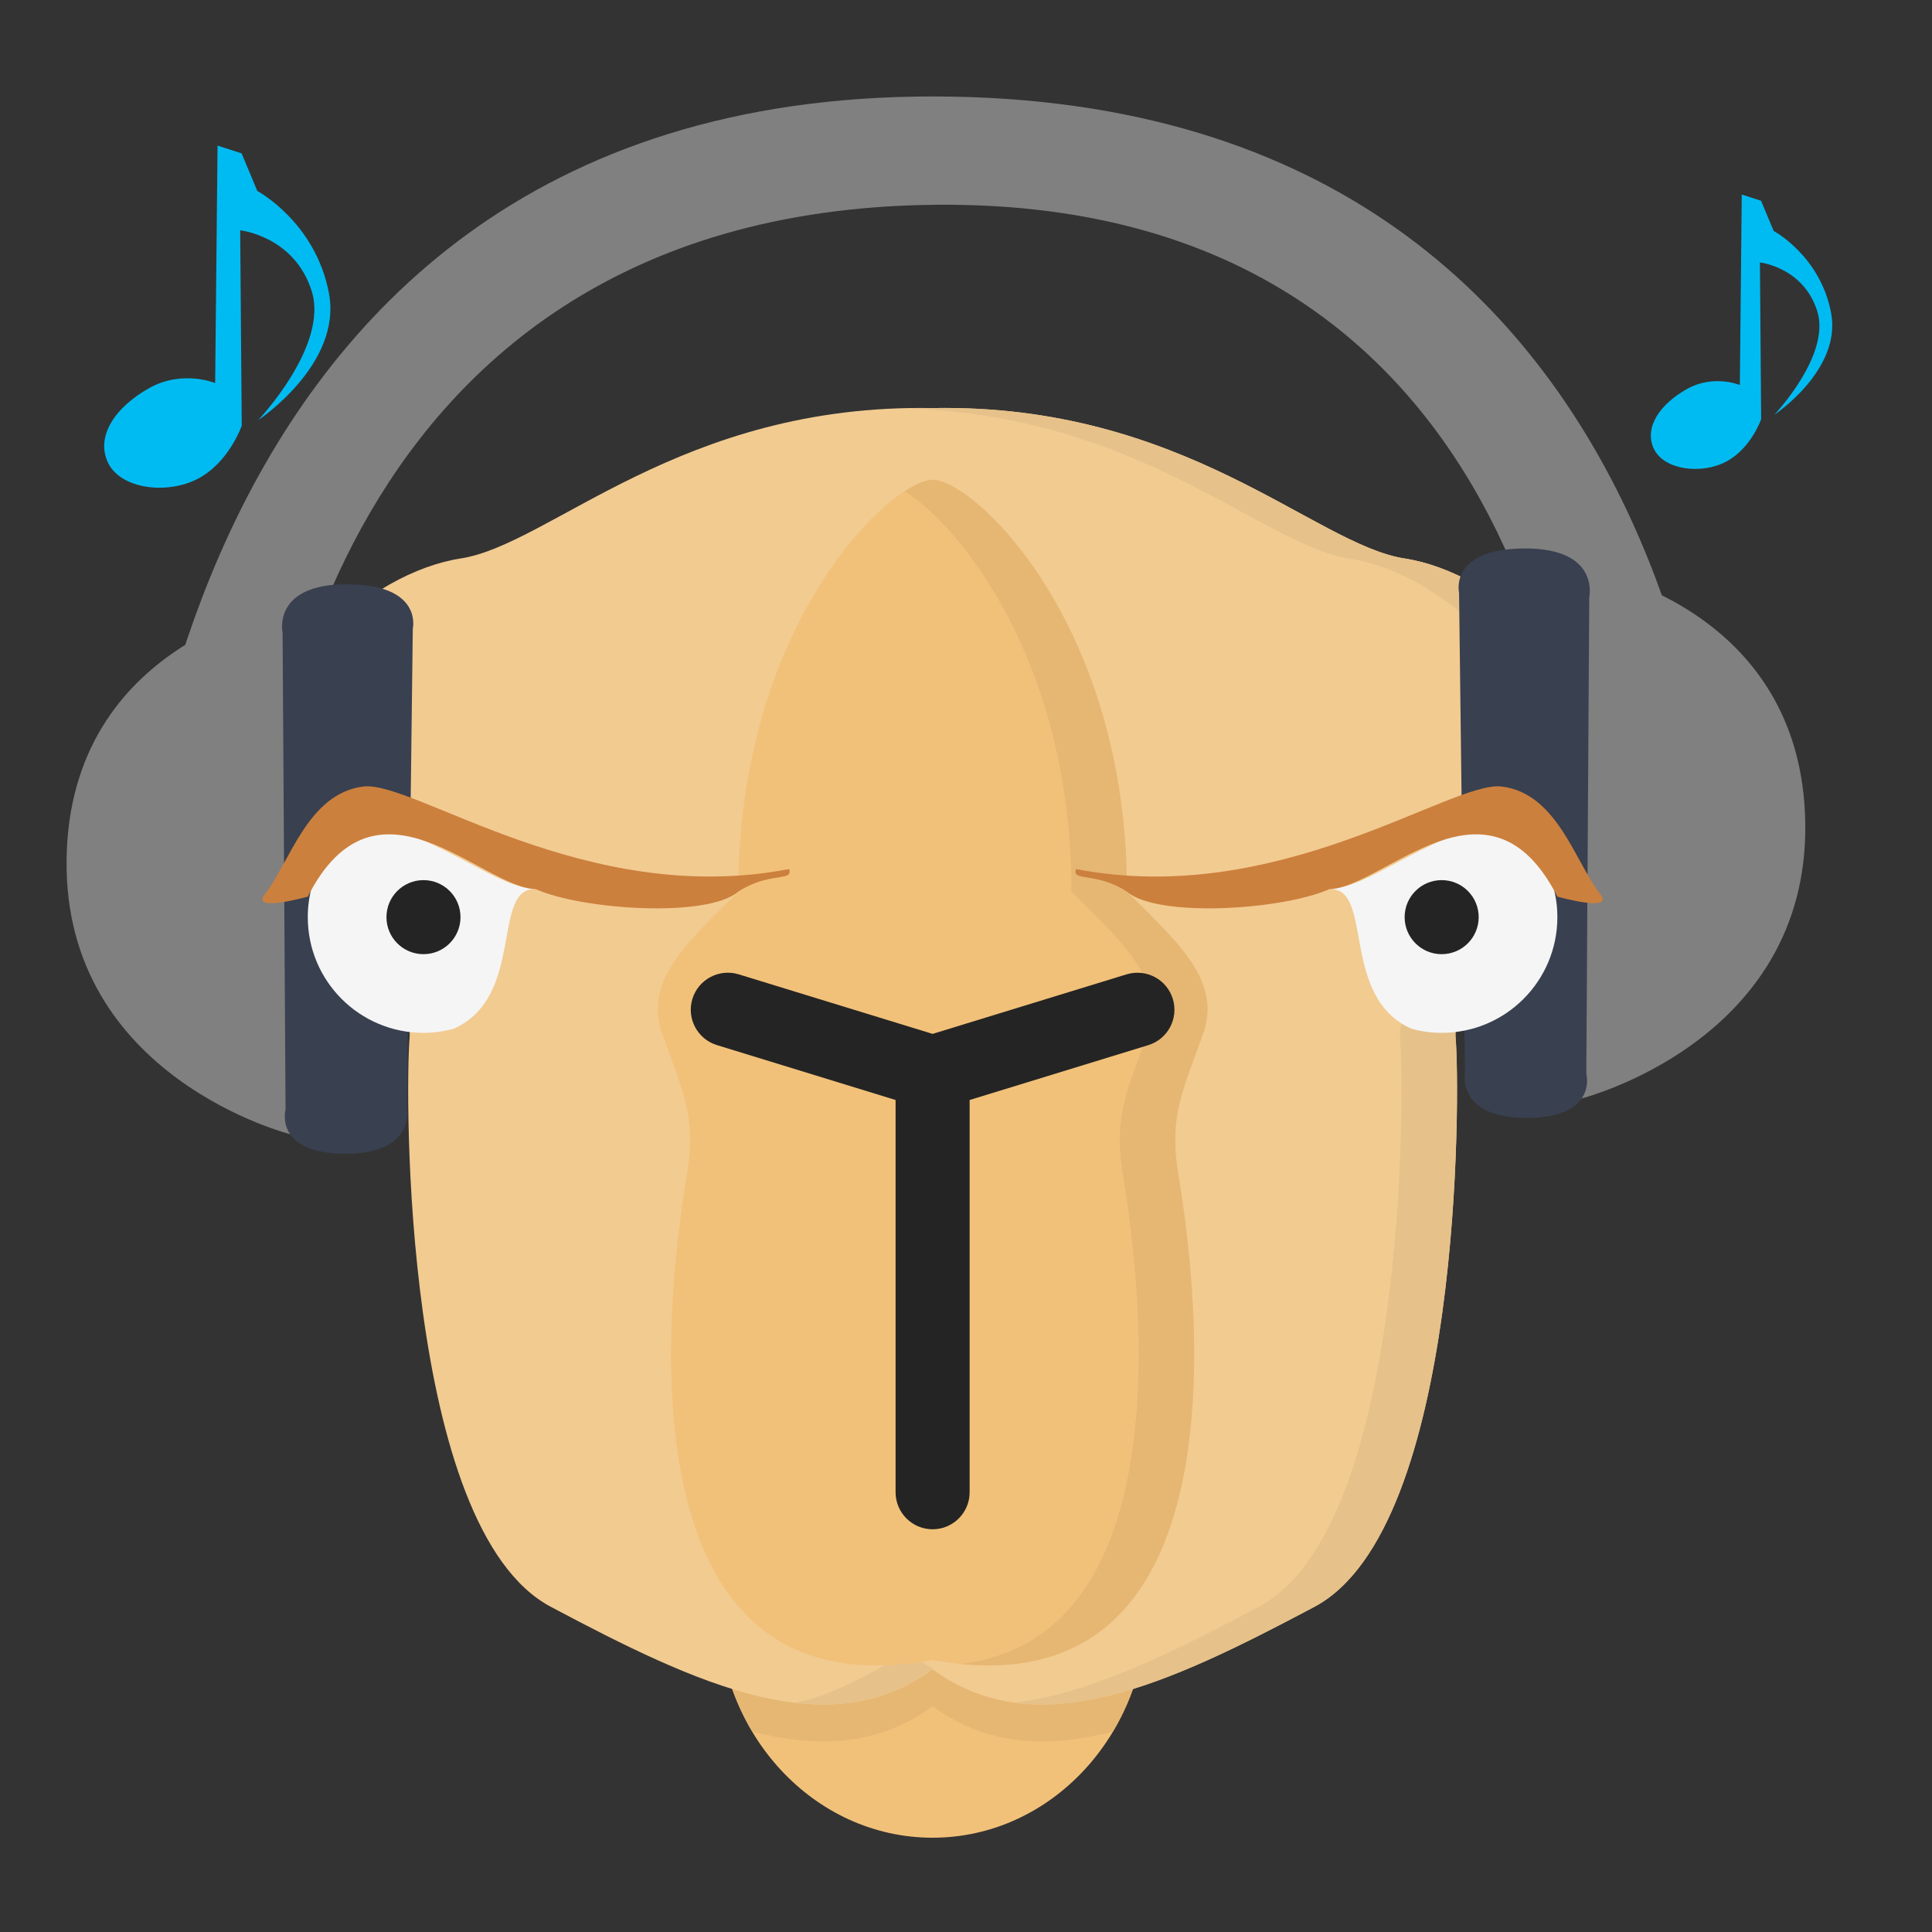 <?xml version="1.0" encoding="UTF-8" standalone="no"?>
<!-- Generator: Adobe Illustrator 15.1.0, SVG Export Plug-In . SVG Version: 6.00 Build 0)  -->

<svg
   xmlns:dc="http://purl.org/dc/elements/1.1/"
   xmlns:cc="http://creativecommons.org/ns#"
   xmlns:rdf="http://www.w3.org/1999/02/22-rdf-syntax-ns#"
   xmlns:svg="http://www.w3.org/2000/svg"
   xmlns="http://www.w3.org/2000/svg"
   xmlns:sodipodi="http://sodipodi.sourceforge.net/DTD/sodipodi-0.dtd"
   xmlns:inkscape="http://www.inkscape.org/namespaces/inkscape"
   version="1.1"
   id="Layer_1"
   x="0px"
   y="0px"
   width="500"
   height="500"
   viewBox="0 0 500 500"
   enable-background="new 0 0 128 128"
   xml:space="preserve"
   inkscape:version="0.48.5 r10040"
   sodipodi:docname="gmusicbrowser.svg"><rect x="0" y="0" width="500" height="500" fill="#333333" stroke="none"/><defs
     id="defs57" /><sodipodi:namedview
     pagecolor="#ffffff"
     bordercolor="#666666"
     borderopacity="1"
     objecttolerance="10"
     gridtolerance="10"
     guidetolerance="10"
     inkscape:pageopacity="0"
     inkscape:pageshadow="2"
     inkscape:window-width="1366"
     inkscape:window-height="716"
     id="namedview55"
     showgrid="false"
     inkscape:zoom="0.4609375"
     inkscape:cx="426.83655"
     inkscape:cy="278.22466"
     inkscape:window-x="0"
     inkscape:window-y="0"
     inkscape:window-maximized="1"
     inkscape:current-layer="Layer_1" /><ellipse
     cx="64"
     cy="91.139"
     rx="11.583"
     ry="12.477"
     id="ellipse11"
     sodipodi:cx="64"
     sodipodi:cy="91.139"
     sodipodi:rx="11.583"
     sodipodi:ry="12.477"
     style="fill:#f2c179"
     transform="matrix(4.791,0,0,4.791,-65.276,-20.825)" /><path
     d="m 241.359,356.057 c -30.649,0 -55.496,26.768 -55.496,59.779 0,11.911 3.272,22.983 8.849,32.302 17.128,4.394 32.772,3.632 46.652,-6.55 13.88,10.181 29.523,10.943 46.652,6.55 5.577,-9.319 8.849,-20.391 8.849,-32.302 -0.01,-33.011 -24.861,-59.779 -55.506,-59.779 z"
     id="path13"
     inkscape:connector-curvature="0"
     style="fill:#e6b773" /><path
     d="m 363.533,144.537 c -23.357,-3.593 -56.895,-40.126 -122.175,-38.928 -65.28,-1.198 -98.818,35.335 -122.175,38.928 -23.357,3.593 -54.499,29.945 -50.307,61.686 4.192,31.741 38.329,48.511 37.131,62.285 -1.198,13.775 -1.797,126.966 36.533,147.328 38.329,20.362 71.867,35.934 98.818,16.17 26.95,19.764 60.488,4.192 98.818,-16.17 38.329,-20.362 37.73,-133.554 36.533,-147.328 -1.198,-13.775 32.939,-30.544 37.131,-62.285 4.192,-31.741 -26.95,-58.093 -50.307,-61.686 z"
     id="path23"
     inkscape:connector-curvature="0"
     style="fill:#f2cb91" /><path
     d="m 234.321,427.465 c -6.665,4.892 -21.072,12.136 -28.517,13.166 10.473,1.413 23.951,0.149 35.704,-8.883 -2.439,-1.203 -4.844,-2.558 -7.187,-4.283 z"
     id="path35"
     inkscape:connector-curvature="0"
     style="fill:#e6c18a" /><path
     d="m 363.533,144.537 c -23.357,-3.593 -56.895,-40.126 -122.175,-38.928 -2.472,-0.043 -4.806,0.062 -7.187,0.12 60.527,1.5 92.522,35.349 114.988,38.808 23.357,3.593 54.499,29.945 50.307,61.686 -4.192,31.741 -38.329,48.511 -37.131,62.285 1.198,13.775 1.797,126.966 -36.533,147.328 -22.94,12.184 -44.146,22.59 -63.267,24.799 22.657,3.124 48.793,-9.472 77.641,-24.799 38.329,-20.362 37.73,-133.554 36.533,-147.328 -1.198,-13.775 32.939,-30.544 37.131,-62.285 4.192,-31.741 -26.95,-58.093 -50.307,-61.686 z"
     id="path37"
     inkscape:connector-curvature="0"
     style="fill:#e6c18a" /><path
     d="m 291.666,230.778 c 0,-69.472 -39.527,-106.603 -50.307,-106.603 -10.78,0 -50.307,37.131 -50.307,106.603 -12.577,12.577 -24.555,22.758 -19.764,36.533 4.791,13.775 8.983,20.961 6.588,35.934 -2.396,14.972 -24.555,142.537 63.483,126.367 88.038,16.17 65.878,-111.394 63.483,-126.367 -2.396,-14.972 1.797,-22.159 6.588,-35.934 4.791,-13.775 -7.187,-23.956 -19.764,-36.533 z"
     id="path49"
     inkscape:connector-curvature="0"
     style="fill:#f2c179" /><path
     d="m 291.666,230.778 c 0,-69.472 -39.527,-106.603 -50.307,-106.603 -1.73,0 -4.255,1.064 -7.187,2.956 15.322,9.908 43.12,45.329 43.12,103.647 12.577,12.577 24.555,22.758 19.764,36.533 -4.791,13.775 -8.983,20.961 -6.588,35.934 2.175,13.597 20.636,120.043 -41.937,127.368 79.6,8.02 58.639,-112.817 56.31,-127.368 -2.396,-14.972 1.797,-22.159 6.588,-35.934 4.791,-13.775 -7.187,-23.956 -19.764,-36.533 z"
     id="path51"
     inkscape:connector-curvature="0"
     style="fill:#e6b773" /><path
     d="m 303.524,258.509 c -1.552,-5.059 -6.894,-7.886 -11.978,-6.348 l -50.187,15.408 -50.187,-15.413 c -5.069,-1.543 -10.416,1.294 -11.978,6.343 -1.552,5.064 1.289,10.426 6.348,11.973 l 46.235,14.206 v 101.515 c 0,5.289 4.293,9.582 9.582,9.582 5.289,0 9.582,-4.293 9.582,-9.582 V 284.679 l 46.235,-14.196 c 5.059,-1.552 7.901,-6.918 6.348,-11.973 z"
     id="path53"
     inkscape:connector-curvature="0"
     style="fill:#242424" /><path
     style="fill:#808080;stroke:none"
     d="m 68.753,219.013 c 0,0 8.352,-164.675 173.699,-166.022 165.347,-1.348 165.979,170.335 165.979,170.335 l 37.828,20.124 c 0,0 3.645,-218.243 -204.579,-218.488 C 33.456,24.716 32.469,252.793 32.469,252.793 z"
     id="path3807"
     inkscape:connector-curvature="0"
     sodipodi:nodetypes="czcczcc" /><g
     id="g3779-3"
     transform="matrix(-0.706,0,0,0.706,476.219,-22.18)"><path
       sodipodi:nodetypes="czcc"
       inkscape:connector-curvature="0"
       id="path3777-6"
       d="m 93.039,240.024 c 0,0 -79.193,13.1 -80.271,93.288 -1.079,80.188 82.441,100.881 82.441,100.881 z"
       style="fill:#808080;stroke:none" /><path
       sodipodi:nodetypes="cczcczc"
       inkscape:connector-curvature="0"
       id="path3775-7"
       d="m 139.683,248.702 -2.169,175.636 c 0,0 3.511,16.941 -22.687,16.874 C 88.629,441.144 93.039,424.973 93.039,424.973 l -1.085,-174.644 c 0,0 -4.049,-17.975 23.738,-17.865 27.788,0.109 23.99,16.238 23.99,16.238 z"
       style="fill:#394050;stroke:none" /></g><g
     id="g39"
     transform="matrix(4.791,0,0,4.791,-65.276,-20.825)"><g
       id="g41"><path
         d="m 97.75,53.889 c 0,-2.259 -1.203,-4.23 -2.999,-5.33 -4.565,1.231 -7.194,3.732 -9.31,3.815 l 0,0 c 2.416,-0.095 0.539,5.812 4.424,7.541 0.521,0.142 1.068,0.224 1.634,0.224 3.453,0 6.251,-2.798 6.251,-6.25 z"
         id="path43"
         inkscape:connector-curvature="0"
         style="fill:#f5f5f5" /><circle
         cx="91.5"
         cy="53.889"
         r="2"
         id="circle45"
         sodipodi:cx="91.5"
         sodipodi:cy="53.889"
         sodipodi:rx="2"
         sodipodi:ry="2"
         style="fill:#242424"
         d="m 93.5,53.889 c 0,1.105 -0.895,2 -2,2 -1.105,0 -2,-0.895 -2,-2 0,-1.105 0.895,-2 2,-2 1.105,0 2,0.895 2,2 z" /></g><path
       d="m 97.75,52.78 c -3.708,-7.281 -9.375,-0.488 -12.309,-0.406 -2.525,1.126 -9.274,1.569 -10.941,0.14 -1.667,-1.097 -3,-0.518 -2.75,-1.224 10.958,2.124 20.27,-4.798 23,-4.457 3,0.375 3.958,4.083 5.33,5.833 0.774,0.986 -2.33,0.114 -2.33,0.114 z"
       id="path47"
       inkscape:connector-curvature="0"
       style="fill:#cc803d" /></g><g
     id="g3779-3-3"
     transform="matrix(0.706,0,0,0.706,8.217,-12.913)"><path
       sodipodi:nodetypes="czcc"
       inkscape:connector-curvature="0"
       id="path3777-6-6"
       d="m 93.039,240.024 c 0,0 -79.193,13.1 -80.271,93.288 -1.079,80.188 82.441,100.881 82.441,100.881 z"
       style="fill:#808080;stroke:none" /><path
       sodipodi:nodetypes="cczcczc"
       inkscape:connector-curvature="0"
       id="path3775-7-7"
       d="m 139.683,248.702 -2.169,175.636 c 0,0 3.511,16.941 -22.687,16.874 C 88.629,441.144 93.039,424.973 93.039,424.973 l -1.085,-174.644 c 0,0 -4.049,-17.975 23.738,-17.865 27.788,0.109 23.99,16.238 23.99,16.238 z"
       style="fill:#394050;stroke:none" /></g><g
     id="g25"
     transform="matrix(4.791,0,0,4.791,-65.276,-20.825)"><g
       id="g27"><path
         d="m 30.25,53.889 c 0,-2.259 1.203,-4.23 2.999,-5.33 4.565,1.231 7.195,3.732 9.309,3.815 l 0,0 c -2.416,-0.095 -0.538,5.812 -4.423,7.541 -0.522,0.142 -1.068,0.224 -1.634,0.224 -3.453,0 -6.251,-2.798 -6.251,-6.25 z"
         id="path29"
         inkscape:connector-curvature="0"
         style="fill:#f5f5f5" /><circle
         cx="36.5"
         cy="53.889"
         r="2"
         id="circle31"
         sodipodi:cx="36.5"
         sodipodi:cy="53.889"
         sodipodi:rx="2"
         sodipodi:ry="2"
         style="fill:#242424"
         d="m 38.5,53.889 c 0,1.105 -0.895,2 -2,2 -1.105,0 -2,-0.895 -2,-2 0,-1.105 0.895,-2 2,-2 1.105,0 2,0.895 2,2 z" /></g><path
       d="m 30.25,52.78 c 3.708,-7.281 9.375,-0.488 12.308,-0.406 2.526,1.126 9.275,1.569 10.942,0.14 1.667,-1.097 3,-0.518 2.75,-1.224 -10.958,2.124 -20.27,-4.798 -23,-4.457 -3,0.375 -3.958,4.083 -5.33,5.833 -0.773,0.986 2.33,0.114 2.33,0.114 z"
       id="path33"
       inkscape:connector-curvature="0"
       style="fill:#cc803d" /></g><path
     style="fill:#00bbf2;fill-opacity:1;stroke:none"
     d="m 51.366,123.813 c -8.004,4.294 -20.186,2.796 -23.434,-4.111 -3.248,-6.907 2.029,-14.424 10.677,-19.262 8.648,-4.838 17.074,-1.294 17.074,-1.294 l 0.617,-61.462 6.226,2.005 4.07,9.739 c 0,0 15.058,8.034 18.532,26.454 3.475,18.42 -18.314,32.85 -18.314,32.85 0,0 18.356,-19.281 13.833,-33.466 C 76.124,61.079 62.162,59.602 62.162,59.602 l 0.4,50.546 c 0,0 -3.191,9.371 -11.195,13.665 z"
     id="path3834"
     inkscape:connector-curvature="0"
     sodipodi:nodetypes="zzzcccczczccz" /><path
     style="fill:#00bbf2;fill-opacity:1;stroke:none"
     d="m 446.808,119.43 c -6.42,3.444 -16.19,2.242 -18.795,-3.297 -2.605,-5.54 1.627,-11.569 8.563,-15.45 6.936,-3.881 13.694,-1.038 13.694,-1.038 l 0.495,-49.296 4.993,1.608 3.264,7.811 c 0,0 12.077,6.444 14.864,21.218 2.787,14.774 -14.689,26.347 -14.689,26.347 0,0 14.722,-15.464 11.095,-26.842 -3.627,-11.378 -14.826,-12.563 -14.826,-12.563 l 0.321,40.541 c 0,0 -2.56,7.516 -8.979,10.96 z"
     id="path3834-5"
     inkscape:connector-curvature="0"
     sodipodi:nodetypes="zzzcccczczccz" /></svg>